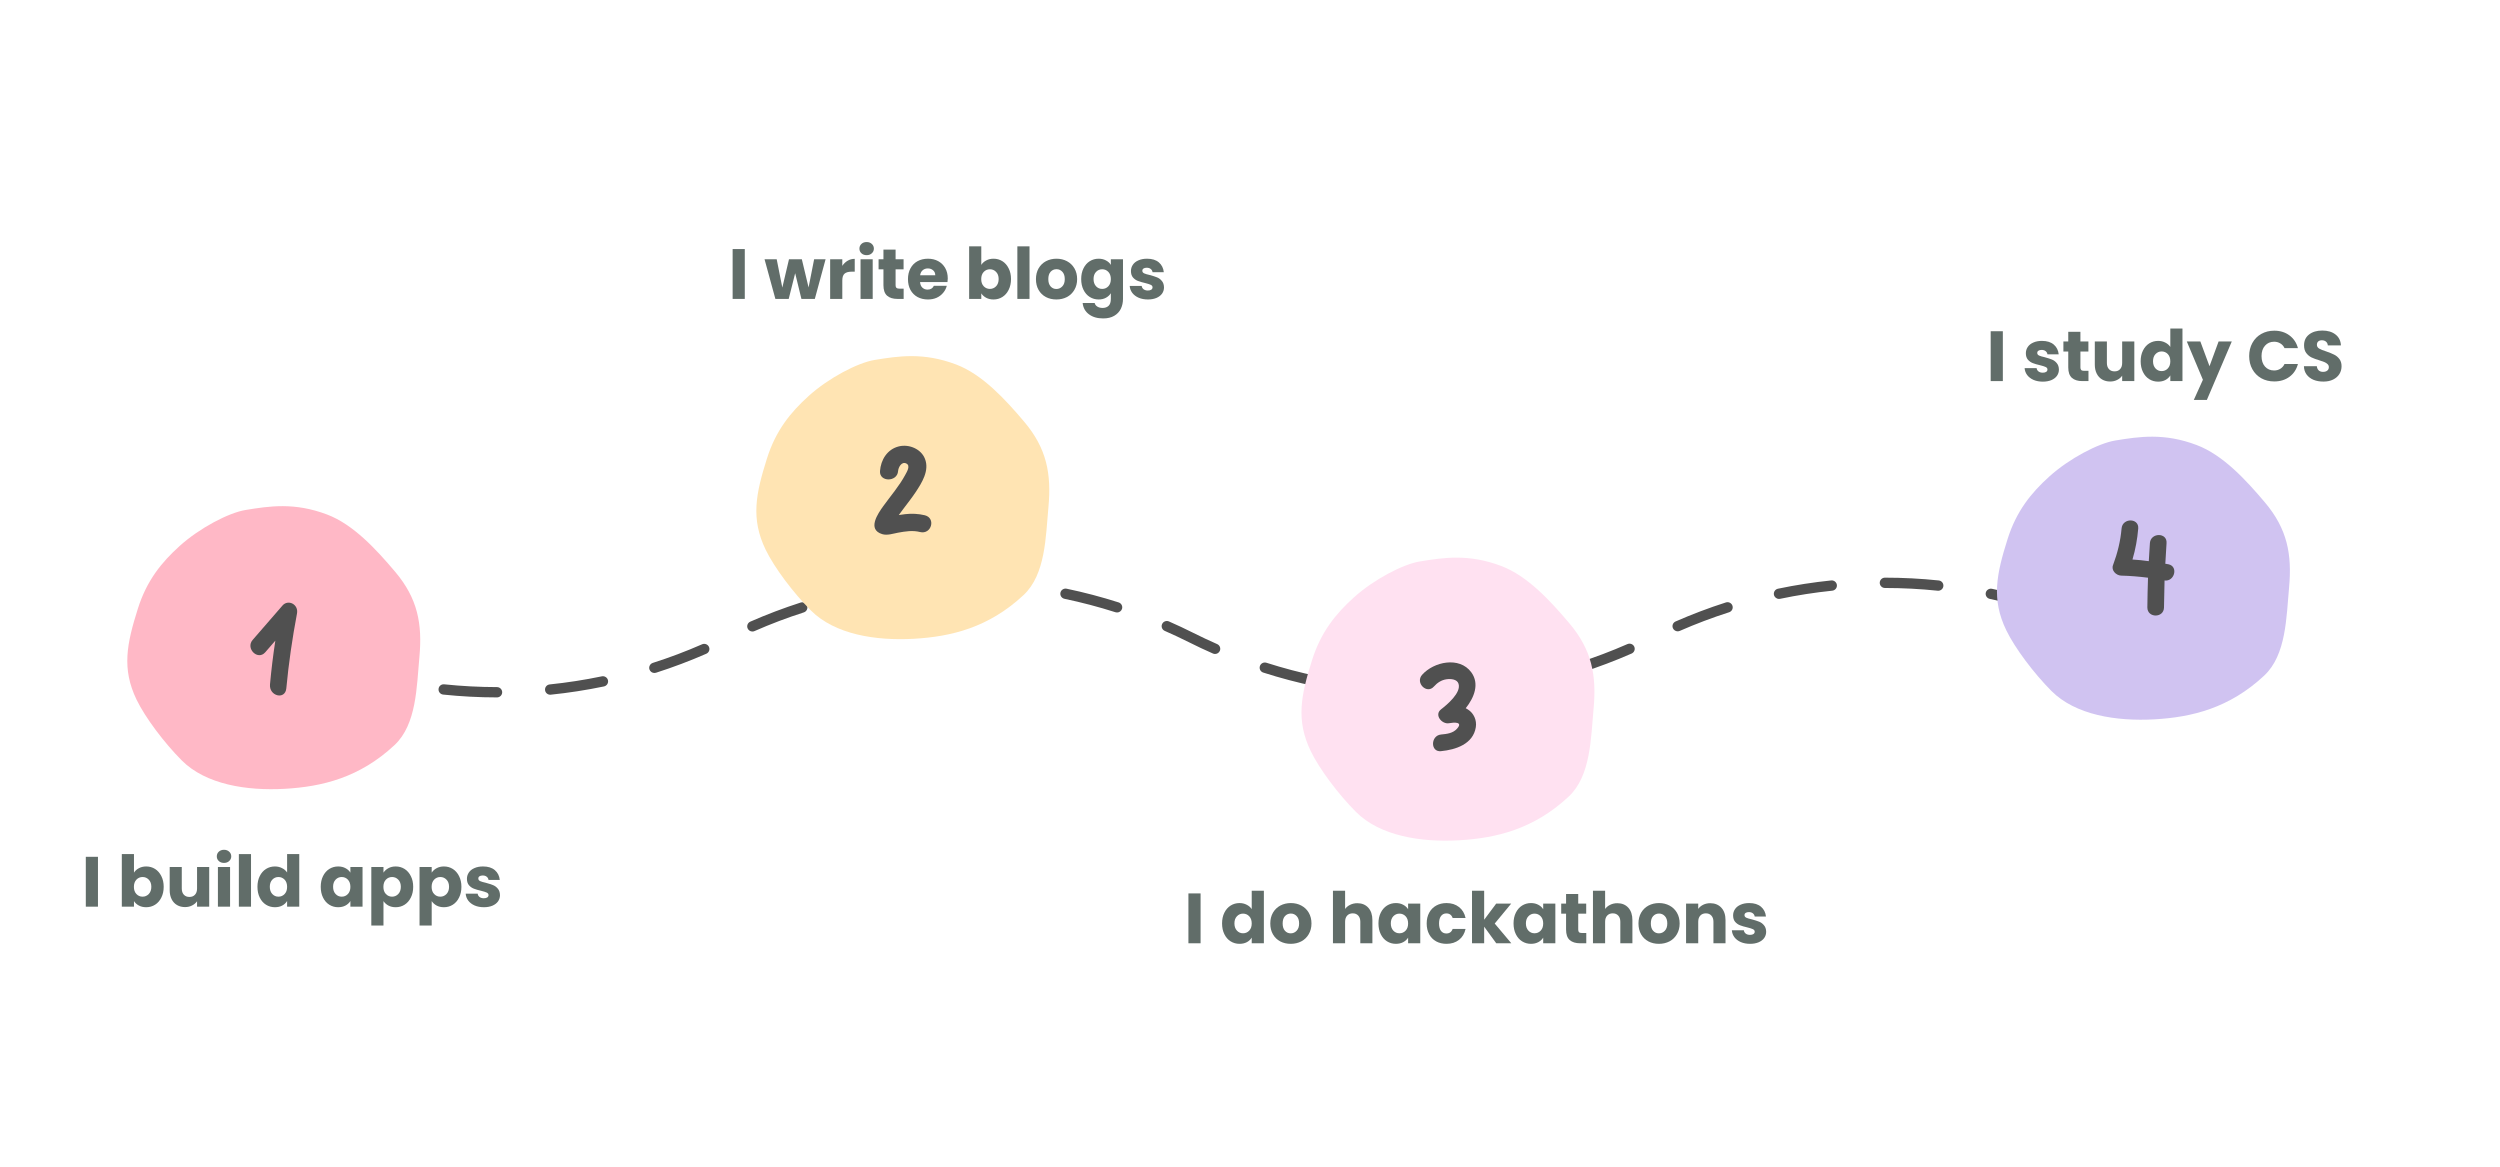 <svg xmlns="http://www.w3.org/2000/svg" xmlns:xlink="http://www.w3.org/1999/xlink" width="750" zoomAndPan="magnify" viewBox="0 0 562.5 262.5" height="350" preserveAspectRatio="xMidYMid meet" version="1.0"><defs><g/><clipPath id="e281bf5d00"><path d="M 58.547 142 L 67 142 L 67 148 L 58.547 148 Z M 58.547 142 " clip-rule="nonzero"/></clipPath><clipPath id="21d7eaa0c0"><path d="M 75 129.988 L 461 129.988 L 461 156.961 L 75 156.961 Z M 75 129.988 " clip-rule="nonzero"/></clipPath><clipPath id="d207291109"><path d="M 469 139 L 477.375 139 L 477.375 145 L 469 145 Z M 469 139 " clip-rule="nonzero"/></clipPath><clipPath id="7ee730272e"><path d="M 28.645 113.887 L 94.555 113.887 L 94.555 177.57 L 28.645 177.57 Z M 28.645 113.887 " clip-rule="nonzero"/></clipPath><clipPath id="3e72f805d6"><path d="M 170.176 80.129 L 236.09 80.129 L 236.09 143.812 L 170.176 143.812 Z M 170.176 80.129 " clip-rule="nonzero"/></clipPath><clipPath id="e93a5a4db4"><path d="M 292.836 125.469 L 358.746 125.469 L 358.746 189.152 L 292.836 189.152 Z M 292.836 125.469 " clip-rule="nonzero"/></clipPath><clipPath id="71fa761b6b"><path d="M 449.316 98.254 L 515.23 98.254 L 515.23 161.938 L 449.316 161.938 Z M 449.316 98.254 " clip-rule="nonzero"/></clipPath></defs><g clip-path="url(#e281bf5d00)"><path fill="#505050" d="M 65.195 147.098 C 65.031 147.098 64.875 147.066 64.719 146.996 C 62.918 146.207 61.141 145.367 59.371 144.48 C 58.797 144.191 58.562 143.492 58.855 142.922 C 59.145 142.348 59.852 142.121 60.43 142.41 C 62.156 143.277 63.906 144.102 65.672 144.875 C 66.258 145.137 66.527 145.824 66.266 146.406 C 66.07 146.84 65.641 147.098 65.195 147.098 " fill-opacity="1" fill-rule="nonzero"/></g><g clip-path="url(#21d7eaa0c0)"><path fill="#505050" d="M 227.898 132.91 C 227.859 132.91 227.816 132.906 227.773 132.902 C 223.871 132.5 219.898 132.297 215.969 132.297 C 215.324 132.297 214.77 131.777 214.77 131.133 C 214.77 130.492 215.266 129.973 215.914 129.973 L 215.969 129.973 C 219.984 129.973 224.035 130.184 228.016 130.594 C 228.66 130.66 229.129 131.23 229.059 131.867 C 229 132.465 228.492 132.91 227.898 132.91 Z M 436.098 132.918 C 436.059 132.918 436.016 132.914 435.973 132.91 C 432.043 132.504 428.055 132.297 424.113 132.297 C 423.469 132.297 422.941 131.777 422.941 131.133 C 422.941 130.492 423.469 129.973 424.113 129.973 C 428.137 129.973 432.207 130.184 436.215 130.602 C 436.863 130.668 437.328 131.242 437.258 131.879 C 437.199 132.473 436.688 132.918 436.098 132.918 Z M 400.281 134.758 C 399.742 134.758 399.254 134.383 399.137 133.836 C 399.004 133.211 399.41 132.594 400.039 132.461 C 403.973 131.637 408.004 131.012 412.016 130.598 C 412.652 130.527 413.234 130.992 413.301 131.629 C 413.367 132.27 412.898 132.84 412.258 132.906 C 408.328 133.312 404.379 133.926 400.527 134.734 C 400.445 134.75 400.363 134.758 400.281 134.758 Z M 192.09 134.777 C 191.547 134.777 191.062 134.402 190.945 133.852 C 190.809 133.227 191.215 132.609 191.848 132.477 C 195.789 131.648 199.816 131.02 203.82 130.602 C 204.449 130.535 205.043 131 205.105 131.637 C 205.176 132.273 204.707 132.848 204.066 132.914 C 200.145 133.316 196.199 133.938 192.332 134.75 C 192.25 134.766 192.172 134.777 192.09 134.777 Z M 251.336 137.812 C 251.219 137.812 251.094 137.793 250.977 137.754 C 247.219 136.555 243.359 135.539 239.504 134.73 C 238.871 134.598 238.465 133.98 238.598 133.352 C 238.734 132.723 239.363 132.332 239.988 132.457 C 243.926 133.281 247.863 134.32 251.695 135.543 C 252.309 135.738 252.648 136.395 252.449 137.008 C 252.293 137.496 251.832 137.812 251.336 137.812 Z M 459.535 137.844 C 459.418 137.844 459.293 137.828 459.172 137.785 C 455.418 136.582 451.559 135.559 447.699 134.75 C 447.07 134.613 446.664 134 446.797 133.371 C 446.93 132.742 447.57 132.352 448.188 132.477 C 452.125 133.305 456.062 134.348 459.895 135.578 C 460.512 135.777 460.848 136.43 460.648 137.039 C 460.492 137.531 460.031 137.844 459.535 137.844 Z M 377.484 142.051 C 377.035 142.051 376.605 141.789 376.414 141.359 C 376.148 140.773 376.414 140.086 377.012 139.828 C 380.688 138.215 384.5 136.773 388.332 135.547 C 388.945 135.352 389.605 135.688 389.805 136.293 C 390.004 136.906 389.668 137.559 389.051 137.758 C 385.293 138.957 381.562 140.371 377.957 141.949 C 377.805 142.016 377.641 142.051 377.484 142.051 Z M 169.293 142.094 C 168.844 142.094 168.418 141.836 168.223 141.402 C 167.961 140.816 168.227 140.129 168.816 139.871 C 172.504 138.25 176.312 136.809 180.133 135.578 C 180.766 135.383 181.414 135.719 181.609 136.328 C 181.809 136.938 181.473 137.59 180.859 137.789 C 177.109 138.992 173.379 140.406 169.77 141.992 C 169.613 142.062 169.453 142.094 169.293 142.094 Z M 273.387 147.145 C 273.227 147.145 273.066 147.113 272.914 147.043 C 271.078 146.238 269.262 145.387 267.465 144.48 C 265.684 143.59 263.883 142.742 262.066 141.949 C 261.477 141.688 261.207 141 261.473 140.418 C 261.73 139.828 262.434 139.566 263.016 139.824 C 264.852 140.629 266.703 141.5 268.52 142.41 C 270.285 143.293 272.066 144.133 273.859 144.922 C 274.453 145.18 274.719 145.867 274.457 146.453 C 274.262 146.887 273.836 147.145 273.387 147.145 Z M 355.434 151.387 C 354.938 151.387 354.48 151.074 354.32 150.582 C 354.121 149.973 354.457 149.32 355.074 149.121 C 358.82 147.918 362.555 146.508 366.168 144.922 C 366.75 144.668 367.453 144.926 367.711 145.512 C 367.973 146.098 367.707 146.785 367.113 147.047 C 363.426 148.664 359.617 150.105 355.797 151.332 C 355.676 151.371 355.551 151.387 355.434 151.387 Z M 147.238 151.422 C 146.746 151.422 146.285 151.105 146.125 150.617 C 145.93 150.008 146.266 149.352 146.879 149.152 C 150.633 147.957 154.367 146.547 157.973 144.965 C 158.562 144.707 159.258 144.973 159.52 145.559 C 159.781 146.145 159.516 146.832 158.922 147.09 C 155.238 148.703 151.43 150.141 147.602 151.367 C 147.48 151.402 147.359 151.422 147.238 151.422 Z M 87.992 154.426 C 87.91 154.426 87.832 154.418 87.75 154.402 C 83.812 153.574 79.875 152.527 76.039 151.297 C 75.426 151.098 75.09 150.445 75.289 149.832 C 75.484 149.227 76.152 148.887 76.766 149.086 C 80.52 150.297 84.379 151.32 88.234 152.129 C 88.863 152.266 89.27 152.879 89.137 153.508 C 89.02 154.051 88.531 154.426 87.992 154.426 Z M 296.184 154.449 C 296.102 154.449 296.023 154.441 295.941 154.426 C 291.992 153.594 288.055 152.555 284.23 151.328 C 283.613 151.133 283.277 150.477 283.477 149.867 C 283.68 149.258 284.332 148.922 284.953 149.121 C 288.699 150.32 292.559 151.34 296.426 152.148 C 297.062 152.285 297.465 152.898 297.328 153.527 C 297.215 154.074 296.727 154.449 296.184 154.449 Z M 331.992 156.301 C 331.402 156.301 330.891 155.855 330.828 155.258 C 330.762 154.621 331.23 154.051 331.871 153.984 C 335.797 153.578 339.742 152.961 343.602 152.148 C 344.23 152.027 344.859 152.418 344.988 153.047 C 345.125 153.676 344.719 154.293 344.086 154.426 C 340.148 155.25 336.117 155.879 332.117 156.293 C 332.074 156.297 332.035 156.301 331.992 156.301 Z M 123.793 156.312 C 123.203 156.312 122.695 155.867 122.637 155.27 C 122.566 154.633 123.035 154.062 123.676 153.996 C 127.598 153.594 131.547 152.98 135.41 152.176 C 136.031 152.043 136.664 152.445 136.797 153.074 C 136.93 153.703 136.523 154.316 135.891 154.449 C 131.949 155.27 127.922 155.895 123.918 156.305 C 123.879 156.312 123.836 156.312 123.793 156.312 Z M 320.02 156.918 C 315.992 156.918 311.918 156.707 307.914 156.293 C 307.27 156.227 306.801 155.656 306.871 155.016 C 306.938 154.379 307.52 153.902 308.156 153.984 C 312.082 154.391 316.07 154.598 320.02 154.598 C 320.664 154.598 321.191 155.117 321.191 155.758 C 321.191 156.398 320.664 156.918 320.02 156.918 Z M 111.82 156.918 C 111.82 156.918 111.82 156.918 111.816 156.918 C 107.785 156.914 103.715 156.699 99.715 156.281 C 99.07 156.215 98.605 155.645 98.676 155.004 C 98.742 154.367 99.289 153.902 99.961 153.973 C 103.879 154.383 107.871 154.59 111.82 154.598 C 112.465 154.598 112.992 155.117 112.992 155.758 C 112.992 156.398 112.465 156.918 111.82 156.918 " fill-opacity="1" fill-rule="nonzero"/></g><g clip-path="url(#d207291109)"><path fill="#505050" d="M 476.086 144.609 C 475.906 144.609 475.727 144.566 475.555 144.48 C 473.824 143.613 472.074 142.793 470.316 142.016 C 469.723 141.754 469.457 141.07 469.719 140.484 C 469.984 139.898 470.68 139.637 471.266 139.895 C 473.066 140.684 474.848 141.523 476.613 142.41 C 477.191 142.699 477.422 143.398 477.129 143.973 C 476.926 144.375 476.508 144.609 476.086 144.609 " fill-opacity="1" fill-rule="nonzero"/></g><g clip-path="url(#7ee730272e)"><path fill="#ffb8c6" d="M 55.281 114.742 C 60.621 113.875 66.246 112.984 73.602 115.77 C 79.52 118.012 84.664 123.629 88.914 128.656 C 93.965 134.629 95.062 140.359 94.363 147.855 C 93.746 154.504 93.75 162.984 88.766 167.645 C 80.941 174.957 72.5 177.008 64.07 177.484 C 55.527 177.965 46.309 176.527 40.895 171.094 C 36.965 167.152 32.684 161.469 30.734 157.438 C 27.348 150.438 28.535 144.816 31.031 136.918 C 33.012 130.652 36.309 126.551 40.449 122.82 C 44.879 118.828 51.43 115.367 55.281 114.742 " fill-opacity="1" fill-rule="nonzero"/></g><g clip-path="url(#3e72f805d6)"><path fill="#ffe4b3" d="M 196.816 80.984 C 202.152 80.117 207.777 79.227 215.133 82.012 C 221.051 84.254 226.199 89.871 230.449 94.898 C 235.5 100.871 236.598 106.602 235.898 114.098 C 235.277 120.746 235.281 129.227 230.301 133.887 C 222.473 141.199 214.031 143.25 205.605 143.727 C 197.062 144.207 187.84 142.77 182.43 137.336 C 178.5 133.395 174.219 127.711 172.27 123.68 C 168.883 116.68 170.07 111.059 172.566 103.16 C 174.543 96.895 177.844 92.793 181.984 89.062 C 186.41 85.07 192.965 81.609 196.816 80.984 " fill-opacity="1" fill-rule="nonzero"/></g><g clip-path="url(#e93a5a4db4)"><path fill="#ffe1f1" d="M 319.473 126.324 C 324.812 125.457 330.438 124.566 337.793 127.352 C 343.711 129.594 348.855 135.215 353.105 140.238 C 358.156 146.211 359.254 151.941 358.559 159.438 C 357.938 166.086 357.941 174.57 352.957 179.227 C 345.133 186.539 336.691 188.59 328.262 189.066 C 319.719 189.547 310.5 188.109 305.086 182.676 C 301.156 178.734 296.875 173.051 294.926 169.02 C 291.539 162.02 292.727 156.398 295.223 148.5 C 297.203 142.234 300.5 138.133 304.641 134.402 C 309.07 130.41 315.621 126.949 319.473 126.324 " fill-opacity="1" fill-rule="nonzero"/></g><g clip-path="url(#71fa761b6b)"><path fill="#d0c3f1" d="M 475.957 99.109 C 481.293 98.242 486.918 97.352 494.273 100.141 C 500.195 102.383 505.34 108 509.59 113.023 C 514.641 119 515.738 124.727 515.039 132.227 C 514.422 138.871 514.426 147.355 509.441 152.012 C 501.617 159.328 493.176 161.375 484.746 161.852 C 476.203 162.332 466.98 160.895 461.57 155.465 C 457.641 151.52 453.359 145.836 451.41 141.805 C 448.023 134.805 449.211 129.184 451.707 121.285 C 453.684 115.02 456.984 110.918 461.125 107.188 C 465.551 103.195 472.105 99.738 475.957 99.109 " fill-opacity="1" fill-rule="nonzero"/></g><g fill="#505050" fill-opacity="1"><g transform="translate(55.105, 156.009)"><g><path d="M 8.465 -19.777 C 6.219 -17.207 3.996 -14.609 1.75 -12.035 C 0.074 -10.113 2.898 -7.316 4.57 -9.238 C 5.32 -10.113 6.094 -10.988 6.844 -11.863 C 6.344 -8.59 5.945 -5.32 5.645 -2.023 C 5.395 0.625 9.066 1.547 9.316 -1.125 C 9.84 -6.766 10.664 -12.387 11.711 -17.93 C 12.137 -20.027 9.738 -21.227 8.465 -19.777 Z M 8.465 -19.777 "/></g></g></g><g fill="#505050" fill-opacity="1"><g transform="translate(195.503, 120.481)"><g><path d="M 12.586 -4.547 C 11.113 -4.895 9.664 -4.969 8.141 -4.793 C 7.668 -4.746 7.191 -4.668 6.719 -4.594 C 7.066 -5.07 7.418 -5.57 7.793 -6.043 C 8.715 -7.266 9.664 -8.465 10.512 -9.738 C 11.938 -11.887 13.66 -14.633 12.609 -17.254 C 11.762 -19.43 9.09 -20.602 6.766 -20.051 C 4.094 -19.402 2.672 -16.98 2.496 -14.484 C 2.324 -11.988 6.395 -11.988 6.566 -14.484 C 6.617 -15.281 7.344 -16.758 8.441 -16.184 C 9.414 -15.684 8.539 -14.309 8.191 -13.66 C 6.844 -11.137 4.918 -8.941 3.246 -6.617 C 2.023 -4.918 -0.449 -1.348 2.996 -0.301 C 4.121 0.051 5.469 -0.426 6.543 -0.625 C 8.215 -0.926 9.84 -1.199 11.512 -0.773 C 14.059 -0.148 15.133 -3.895 12.586 -4.547 Z M 12.586 -4.547 "/></g></g></g><g fill="#505050" fill-opacity="1"><g transform="translate(318.25, 169.212)"><g><path d="M 12.012 -9.59 C 11.863 -9.688 11.711 -9.789 11.539 -9.863 C 13.461 -12.285 14.684 -15.359 12.785 -17.953 C 10.113 -21.574 4.344 -20.328 1.723 -17.379 C 0.125 -15.582 2.773 -12.938 4.371 -14.734 C 5.145 -15.609 6.094 -16.23 7.266 -16.383 C 8.164 -16.508 9.59 -16.406 9.914 -15.383 C 10.59 -13.359 7.316 -10.637 5.992 -9.613 C 4.371 -8.367 6.191 -6.168 7.816 -6.492 C 8.863 -6.691 10.988 -6.844 9.613 -5.293 C 8.691 -4.219 7.293 -4.07 5.969 -3.945 C 3.598 -3.695 3.57 0.051 5.969 -0.199 C 9.266 -0.523 13.211 -1.773 13.809 -5.594 C 14.059 -7.168 13.359 -8.742 12.012 -9.59 Z M 12.012 -9.59 "/></g></g></g><g fill="#505050" fill-opacity="1"><g transform="translate(474.087, 138.376)"><g><path d="M 13.809 -11.414 C 13.559 -11.438 13.336 -11.488 13.109 -11.539 C 13.184 -13.086 13.285 -14.633 13.387 -16.184 C 13.559 -18.605 9.812 -18.578 9.641 -16.184 C 9.539 -14.832 9.465 -13.484 9.391 -12.113 C 8.164 -12.285 6.941 -12.41 5.719 -12.484 C 6.395 -14.758 6.816 -17.082 7.016 -19.477 C 7.191 -21.875 3.473 -21.875 3.27 -19.477 C 3.023 -16.633 2.348 -13.91 1.348 -11.238 C 0.875 -10.062 2.023 -8.914 3.148 -8.863 C 5.195 -8.816 7.219 -8.641 9.215 -8.391 C 9.141 -6.145 9.09 -3.922 9.066 -1.699 C 9.066 0.723 12.785 0.723 12.812 -1.699 C 12.836 -3.723 12.887 -5.742 12.938 -7.766 C 15.184 -7.465 16.105 -10.938 13.809 -11.414 Z M 13.809 -11.414 "/></g></g></g><g fill="#616d69" fill-opacity="1"><g transform="translate(18.323, 204)"><g><path d="M 3.719 -11.219 L 3.719 0 L 0.984 0 L 0.984 -11.219 Z M 3.719 -11.219 "/></g></g></g><g fill="#616d69" fill-opacity="1"><g transform="translate(26.425, 204)"><g><path d="M 3.719 -7.656 C 3.977 -8.07 4.348 -8.406 4.828 -8.656 C 5.305 -8.914 5.852 -9.047 6.469 -9.047 C 7.207 -9.047 7.875 -8.859 8.469 -8.484 C 9.062 -8.109 9.531 -7.57 9.875 -6.875 C 10.227 -6.188 10.406 -5.383 10.406 -4.469 C 10.406 -3.551 10.227 -2.742 9.875 -2.047 C 9.531 -1.348 9.062 -0.812 8.469 -0.438 C 7.875 -0.062 7.207 0.125 6.469 0.125 C 5.844 0.125 5.297 0 4.828 -0.25 C 4.359 -0.5 3.988 -0.832 3.719 -1.25 L 3.719 0 L 0.984 0 L 0.984 -11.828 L 3.719 -11.828 Z M 7.625 -4.469 C 7.625 -5.156 7.43 -5.691 7.047 -6.078 C 6.672 -6.473 6.207 -6.672 5.656 -6.672 C 5.113 -6.672 4.648 -6.473 4.266 -6.078 C 3.891 -5.68 3.703 -5.141 3.703 -4.453 C 3.703 -3.773 3.891 -3.238 4.266 -2.844 C 4.648 -2.445 5.113 -2.25 5.656 -2.25 C 6.195 -2.25 6.66 -2.445 7.047 -2.844 C 7.43 -3.25 7.625 -3.789 7.625 -4.469 Z M 7.625 -4.469 "/></g></g></g><g fill="#616d69" fill-opacity="1"><g transform="translate(37.275, 204)"><g><path d="M 9.797 -8.922 L 9.797 0 L 7.062 0 L 7.062 -1.219 C 6.789 -0.82 6.414 -0.504 5.938 -0.266 C 5.469 -0.023 4.941 0.094 4.359 0.094 C 3.68 0.094 3.082 -0.055 2.562 -0.359 C 2.039 -0.66 1.633 -1.098 1.344 -1.672 C 1.051 -2.254 0.906 -2.93 0.906 -3.703 L 0.906 -8.922 L 3.625 -8.922 L 3.625 -4.078 C 3.625 -3.484 3.781 -3.02 4.094 -2.688 C 4.406 -2.352 4.82 -2.188 5.344 -2.188 C 5.875 -2.188 6.289 -2.352 6.594 -2.688 C 6.906 -3.02 7.062 -3.484 7.062 -4.078 L 7.062 -8.922 Z M 9.797 -8.922 "/></g></g></g><g fill="#616d69" fill-opacity="1"><g transform="translate(48.046, 204)"><g><path d="M 2.359 -9.844 C 1.879 -9.844 1.488 -9.984 1.188 -10.266 C 0.883 -10.547 0.734 -10.895 0.734 -11.312 C 0.734 -11.738 0.883 -12.094 1.188 -12.375 C 1.488 -12.656 1.879 -12.797 2.359 -12.797 C 2.828 -12.797 3.211 -12.656 3.516 -12.375 C 3.828 -12.094 3.984 -11.738 3.984 -11.312 C 3.984 -10.895 3.828 -10.547 3.516 -10.266 C 3.211 -9.984 2.828 -9.844 2.359 -9.844 Z M 3.719 -8.922 L 3.719 0 L 0.984 0 L 0.984 -8.922 Z M 3.719 -8.922 "/></g></g></g><g fill="#616d69" fill-opacity="1"><g transform="translate(52.76, 204)"><g><path d="M 3.719 -11.828 L 3.719 0 L 0.984 0 L 0.984 -11.828 Z M 3.719 -11.828 "/></g></g></g><g fill="#616d69" fill-opacity="1"><g transform="translate(57.474, 204)"><g><path d="M 0.453 -4.469 C 0.453 -5.383 0.625 -6.188 0.969 -6.875 C 1.312 -7.57 1.781 -8.109 2.375 -8.484 C 2.977 -8.859 3.645 -9.047 4.375 -9.047 C 4.969 -9.047 5.504 -8.922 5.984 -8.672 C 6.473 -8.43 6.852 -8.102 7.125 -7.688 L 7.125 -11.828 L 9.859 -11.828 L 9.859 0 L 7.125 0 L 7.125 -1.281 C 6.875 -0.852 6.508 -0.508 6.031 -0.25 C 5.562 0 5.008 0.125 4.375 0.125 C 3.645 0.125 2.977 -0.062 2.375 -0.438 C 1.781 -0.812 1.312 -1.348 0.969 -2.047 C 0.625 -2.742 0.453 -3.551 0.453 -4.469 Z M 7.125 -4.453 C 7.125 -5.141 6.938 -5.68 6.562 -6.078 C 6.188 -6.473 5.723 -6.672 5.172 -6.672 C 4.629 -6.672 4.172 -6.473 3.797 -6.078 C 3.422 -5.691 3.234 -5.156 3.234 -4.469 C 3.234 -3.789 3.422 -3.25 3.797 -2.844 C 4.172 -2.445 4.629 -2.25 5.172 -2.25 C 5.723 -2.25 6.188 -2.445 6.562 -2.844 C 6.938 -3.238 7.125 -3.773 7.125 -4.453 Z M 7.125 -4.453 "/></g></g></g><g fill="#616d69" fill-opacity="1"><g transform="translate(71.712, 204)"><g><path d="M 0.453 -4.469 C 0.453 -5.383 0.625 -6.188 0.969 -6.875 C 1.312 -7.57 1.781 -8.109 2.375 -8.484 C 2.977 -8.859 3.645 -9.047 4.375 -9.047 C 5.008 -9.047 5.562 -8.914 6.031 -8.656 C 6.508 -8.406 6.875 -8.07 7.125 -7.656 L 7.125 -8.922 L 9.859 -8.922 L 9.859 0 L 7.125 0 L 7.125 -1.266 C 6.863 -0.848 6.492 -0.508 6.016 -0.25 C 5.547 0 4.992 0.125 4.359 0.125 C 3.641 0.125 2.977 -0.062 2.375 -0.438 C 1.781 -0.812 1.312 -1.348 0.969 -2.047 C 0.625 -2.742 0.453 -3.551 0.453 -4.469 Z M 7.125 -4.453 C 7.125 -5.141 6.938 -5.68 6.562 -6.078 C 6.188 -6.473 5.723 -6.672 5.172 -6.672 C 4.629 -6.672 4.172 -6.473 3.797 -6.078 C 3.422 -5.691 3.234 -5.156 3.234 -4.469 C 3.234 -3.789 3.422 -3.25 3.797 -2.844 C 4.172 -2.445 4.629 -2.25 5.172 -2.25 C 5.723 -2.25 6.188 -2.445 6.562 -2.844 C 6.938 -3.238 7.125 -3.773 7.125 -4.453 Z M 7.125 -4.453 "/></g></g></g><g fill="#616d69" fill-opacity="1"><g transform="translate(82.562, 204)"><g><path d="M 3.719 -7.656 C 3.988 -8.07 4.359 -8.406 4.828 -8.656 C 5.297 -8.914 5.844 -9.047 6.469 -9.047 C 7.207 -9.047 7.875 -8.859 8.469 -8.484 C 9.062 -8.109 9.531 -7.57 9.875 -6.875 C 10.227 -6.188 10.406 -5.383 10.406 -4.469 C 10.406 -3.551 10.227 -2.742 9.875 -2.047 C 9.531 -1.348 9.062 -0.812 8.469 -0.438 C 7.875 -0.062 7.207 0.125 6.469 0.125 C 5.852 0.125 5.305 0 4.828 -0.25 C 4.359 -0.508 3.988 -0.844 3.719 -1.25 L 3.719 4.25 L 0.984 4.25 L 0.984 -8.922 L 3.719 -8.922 Z M 7.625 -4.469 C 7.625 -5.156 7.43 -5.691 7.047 -6.078 C 6.672 -6.473 6.207 -6.672 5.656 -6.672 C 5.113 -6.672 4.648 -6.473 4.266 -6.078 C 3.891 -5.68 3.703 -5.141 3.703 -4.453 C 3.703 -3.773 3.891 -3.238 4.266 -2.844 C 4.648 -2.445 5.113 -2.25 5.656 -2.25 C 6.195 -2.25 6.66 -2.445 7.047 -2.844 C 7.43 -3.25 7.625 -3.789 7.625 -4.469 Z M 7.625 -4.469 "/></g></g></g><g fill="#616d69" fill-opacity="1"><g transform="translate(93.413, 204)"><g><path d="M 3.719 -7.656 C 3.988 -8.07 4.359 -8.406 4.828 -8.656 C 5.297 -8.914 5.844 -9.047 6.469 -9.047 C 7.207 -9.047 7.875 -8.859 8.469 -8.484 C 9.062 -8.109 9.531 -7.57 9.875 -6.875 C 10.227 -6.188 10.406 -5.383 10.406 -4.469 C 10.406 -3.551 10.227 -2.742 9.875 -2.047 C 9.531 -1.348 9.062 -0.812 8.469 -0.438 C 7.875 -0.062 7.207 0.125 6.469 0.125 C 5.852 0.125 5.305 0 4.828 -0.25 C 4.359 -0.508 3.988 -0.844 3.719 -1.25 L 3.719 4.25 L 0.984 4.25 L 0.984 -8.922 L 3.719 -8.922 Z M 7.625 -4.469 C 7.625 -5.156 7.43 -5.691 7.047 -6.078 C 6.672 -6.473 6.207 -6.672 5.656 -6.672 C 5.113 -6.672 4.648 -6.473 4.266 -6.078 C 3.891 -5.68 3.703 -5.141 3.703 -4.453 C 3.703 -3.773 3.891 -3.238 4.266 -2.844 C 4.648 -2.445 5.113 -2.25 5.656 -2.25 C 6.195 -2.25 6.66 -2.445 7.047 -2.844 C 7.43 -3.25 7.625 -3.789 7.625 -4.469 Z M 7.625 -4.469 "/></g></g></g><g fill="#616d69" fill-opacity="1"><g transform="translate(104.263, 204)"><g><path d="M 4.625 0.125 C 3.844 0.125 3.145 -0.004 2.531 -0.266 C 1.926 -0.535 1.445 -0.898 1.094 -1.359 C 0.75 -1.828 0.555 -2.348 0.516 -2.922 L 3.219 -2.922 C 3.25 -2.617 3.391 -2.367 3.641 -2.172 C 3.898 -1.984 4.219 -1.891 4.594 -1.891 C 4.926 -1.891 5.188 -1.953 5.375 -2.078 C 5.562 -2.211 5.656 -2.391 5.656 -2.609 C 5.656 -2.859 5.52 -3.047 5.25 -3.172 C 4.988 -3.297 4.562 -3.43 3.969 -3.578 C 3.32 -3.723 2.785 -3.879 2.359 -4.047 C 1.93 -4.211 1.562 -4.473 1.25 -4.828 C 0.945 -5.191 0.797 -5.676 0.797 -6.281 C 0.797 -6.789 0.938 -7.254 1.219 -7.672 C 1.5 -8.098 1.914 -8.43 2.469 -8.672 C 3.02 -8.922 3.672 -9.047 4.422 -9.047 C 5.547 -9.047 6.43 -8.77 7.078 -8.219 C 7.723 -7.664 8.094 -6.93 8.188 -6.016 L 5.656 -6.016 C 5.613 -6.316 5.477 -6.555 5.25 -6.734 C 5.02 -6.922 4.719 -7.016 4.344 -7.016 C 4.031 -7.016 3.785 -6.953 3.609 -6.828 C 3.441 -6.711 3.359 -6.547 3.359 -6.328 C 3.359 -6.078 3.492 -5.883 3.766 -5.75 C 4.035 -5.625 4.457 -5.5 5.031 -5.375 C 5.695 -5.195 6.234 -5.023 6.641 -4.859 C 7.055 -4.703 7.422 -4.438 7.734 -4.062 C 8.055 -3.695 8.223 -3.207 8.234 -2.594 C 8.234 -2.07 8.086 -1.602 7.797 -1.188 C 7.504 -0.781 7.082 -0.457 6.531 -0.219 C 5.977 0.008 5.344 0.125 4.625 0.125 Z M 4.625 0.125 "/></g></g></g><g fill="#616d69" fill-opacity="1"><g transform="translate(266.411, 212.237)"><g><path d="M 3.719 -11.219 L 3.719 0 L 0.984 0 L 0.984 -11.219 Z M 3.719 -11.219 "/></g></g></g><g fill="#616d69" fill-opacity="1"><g transform="translate(271.125, 212.237)"><g/></g></g><g fill="#616d69" fill-opacity="1"><g transform="translate(274.512, 212.237)"><g><path d="M 0.453 -4.469 C 0.453 -5.383 0.625 -6.188 0.969 -6.875 C 1.312 -7.57 1.781 -8.109 2.375 -8.484 C 2.977 -8.859 3.645 -9.047 4.375 -9.047 C 4.969 -9.047 5.504 -8.922 5.984 -8.672 C 6.473 -8.43 6.852 -8.102 7.125 -7.688 L 7.125 -11.828 L 9.859 -11.828 L 9.859 0 L 7.125 0 L 7.125 -1.281 C 6.875 -0.852 6.508 -0.508 6.031 -0.25 C 5.562 0 5.008 0.125 4.375 0.125 C 3.645 0.125 2.977 -0.062 2.375 -0.438 C 1.781 -0.812 1.312 -1.348 0.969 -2.047 C 0.625 -2.742 0.453 -3.551 0.453 -4.469 Z M 7.125 -4.453 C 7.125 -5.141 6.938 -5.68 6.562 -6.078 C 6.188 -6.473 5.723 -6.672 5.172 -6.672 C 4.629 -6.672 4.172 -6.473 3.797 -6.078 C 3.422 -5.691 3.234 -5.156 3.234 -4.469 C 3.234 -3.789 3.422 -3.25 3.797 -2.844 C 4.172 -2.445 4.629 -2.25 5.172 -2.25 C 5.723 -2.25 6.188 -2.445 6.562 -2.844 C 6.938 -3.238 7.125 -3.773 7.125 -4.453 Z M 7.125 -4.453 "/></g></g></g><g fill="#616d69" fill-opacity="1"><g transform="translate(285.363, 212.237)"><g><path d="M 5.047 0.125 C 4.172 0.125 3.383 -0.055 2.688 -0.422 C 1.988 -0.797 1.441 -1.328 1.047 -2.016 C 0.648 -2.711 0.453 -3.523 0.453 -4.453 C 0.453 -5.367 0.648 -6.176 1.047 -6.875 C 1.453 -7.57 2.004 -8.109 2.703 -8.484 C 3.41 -8.859 4.203 -9.047 5.078 -9.047 C 5.953 -9.047 6.738 -8.859 7.438 -8.484 C 8.145 -8.109 8.703 -7.57 9.109 -6.875 C 9.516 -6.176 9.719 -5.367 9.719 -4.453 C 9.719 -3.535 9.508 -2.727 9.094 -2.031 C 8.688 -1.332 8.129 -0.797 7.422 -0.422 C 6.711 -0.055 5.922 0.125 5.047 0.125 Z M 5.047 -2.234 C 5.566 -2.234 6.008 -2.426 6.375 -2.812 C 6.75 -3.195 6.938 -3.742 6.938 -4.453 C 6.938 -5.172 6.754 -5.723 6.391 -6.109 C 6.035 -6.492 5.598 -6.688 5.078 -6.688 C 4.547 -6.688 4.102 -6.492 3.75 -6.109 C 3.406 -5.734 3.234 -5.18 3.234 -4.453 C 3.234 -3.742 3.406 -3.195 3.75 -2.812 C 4.094 -2.426 4.523 -2.234 5.047 -2.234 Z M 5.047 -2.234 "/></g></g></g><g fill="#616d69" fill-opacity="1"><g transform="translate(295.542, 212.237)"><g/></g></g><g fill="#616d69" fill-opacity="1"><g transform="translate(298.93, 212.237)"><g><path d="M 6.469 -9.016 C 7.5 -9.016 8.32 -8.676 8.938 -8 C 9.551 -7.32 9.859 -6.391 9.859 -5.203 L 9.859 0 L 7.141 0 L 7.141 -4.844 C 7.141 -5.438 6.984 -5.898 6.672 -6.234 C 6.367 -6.566 5.957 -6.734 5.438 -6.734 C 4.914 -6.734 4.5 -6.566 4.188 -6.234 C 3.875 -5.898 3.719 -5.438 3.719 -4.844 L 3.719 0 L 0.984 0 L 0.984 -11.828 L 3.719 -11.828 L 3.719 -7.719 C 4 -8.113 4.379 -8.426 4.859 -8.656 C 5.336 -8.895 5.875 -9.016 6.469 -9.016 Z M 6.469 -9.016 "/></g></g></g><g fill="#616d69" fill-opacity="1"><g transform="translate(309.7, 212.237)"><g><path d="M 0.453 -4.469 C 0.453 -5.383 0.625 -6.188 0.969 -6.875 C 1.312 -7.57 1.781 -8.109 2.375 -8.484 C 2.977 -8.859 3.645 -9.047 4.375 -9.047 C 5.008 -9.047 5.562 -8.914 6.031 -8.656 C 6.508 -8.406 6.875 -8.07 7.125 -7.656 L 7.125 -8.922 L 9.859 -8.922 L 9.859 0 L 7.125 0 L 7.125 -1.266 C 6.863 -0.848 6.492 -0.508 6.016 -0.25 C 5.547 0 4.992 0.125 4.359 0.125 C 3.641 0.125 2.977 -0.062 2.375 -0.438 C 1.781 -0.812 1.312 -1.348 0.969 -2.047 C 0.625 -2.742 0.453 -3.551 0.453 -4.469 Z M 7.125 -4.453 C 7.125 -5.141 6.938 -5.68 6.562 -6.078 C 6.188 -6.473 5.723 -6.672 5.172 -6.672 C 4.629 -6.672 4.172 -6.473 3.797 -6.078 C 3.422 -5.691 3.234 -5.156 3.234 -4.469 C 3.234 -3.789 3.422 -3.25 3.797 -2.844 C 4.172 -2.445 4.629 -2.25 5.172 -2.25 C 5.723 -2.25 6.188 -2.445 6.562 -2.844 C 6.938 -3.238 7.125 -3.773 7.125 -4.453 Z M 7.125 -4.453 "/></g></g></g><g fill="#616d69" fill-opacity="1"><g transform="translate(320.551, 212.237)"><g><path d="M 0.453 -4.453 C 0.453 -5.379 0.641 -6.188 1.016 -6.875 C 1.391 -7.57 1.914 -8.109 2.594 -8.484 C 3.27 -8.859 4.047 -9.047 4.922 -9.047 C 6.035 -9.047 6.969 -8.75 7.719 -8.156 C 8.477 -7.57 8.973 -6.75 9.203 -5.688 L 6.297 -5.688 C 6.055 -6.375 5.582 -6.719 4.875 -6.719 C 4.375 -6.719 3.973 -6.52 3.672 -6.125 C 3.379 -5.738 3.234 -5.18 3.234 -4.453 C 3.234 -3.734 3.379 -3.176 3.672 -2.781 C 3.973 -2.395 4.375 -2.203 4.875 -2.203 C 5.582 -2.203 6.055 -2.547 6.297 -3.234 L 9.203 -3.234 C 8.973 -2.18 8.477 -1.359 7.719 -0.766 C 6.957 -0.172 6.023 0.125 4.922 0.125 C 4.047 0.125 3.27 -0.055 2.594 -0.422 C 1.914 -0.797 1.391 -1.328 1.016 -2.016 C 0.641 -2.711 0.453 -3.523 0.453 -4.453 Z M 0.453 -4.453 "/></g></g></g><g fill="#616d69" fill-opacity="1"><g transform="translate(330.218, 212.237)"><g><path d="M 6.438 0 L 3.719 -3.734 L 3.719 0 L 0.984 0 L 0.984 -11.828 L 3.719 -11.828 L 3.719 -5.297 L 6.422 -8.922 L 9.797 -8.922 L 6.094 -4.438 L 9.828 0 Z M 6.438 0 "/></g></g></g><g fill="#616d69" fill-opacity="1"><g transform="translate(340.094, 212.237)"><g><path d="M 0.453 -4.469 C 0.453 -5.383 0.625 -6.188 0.969 -6.875 C 1.312 -7.57 1.781 -8.109 2.375 -8.484 C 2.977 -8.859 3.645 -9.047 4.375 -9.047 C 5.008 -9.047 5.562 -8.914 6.031 -8.656 C 6.508 -8.406 6.875 -8.07 7.125 -7.656 L 7.125 -8.922 L 9.859 -8.922 L 9.859 0 L 7.125 0 L 7.125 -1.266 C 6.863 -0.848 6.492 -0.508 6.016 -0.25 C 5.547 0 4.992 0.125 4.359 0.125 C 3.641 0.125 2.977 -0.062 2.375 -0.438 C 1.781 -0.812 1.312 -1.348 0.969 -2.047 C 0.625 -2.742 0.453 -3.551 0.453 -4.469 Z M 7.125 -4.453 C 7.125 -5.141 6.938 -5.68 6.562 -6.078 C 6.188 -6.473 5.723 -6.672 5.172 -6.672 C 4.629 -6.672 4.172 -6.473 3.797 -6.078 C 3.422 -5.691 3.234 -5.156 3.234 -4.469 C 3.234 -3.789 3.422 -3.25 3.797 -2.844 C 4.172 -2.445 4.629 -2.25 5.172 -2.25 C 5.723 -2.25 6.188 -2.445 6.562 -2.844 C 6.938 -3.238 7.125 -3.773 7.125 -4.453 Z M 7.125 -4.453 "/></g></g></g><g fill="#616d69" fill-opacity="1"><g transform="translate(350.944, 212.237)"><g><path d="M 5.969 -2.312 L 5.969 0 L 4.578 0 C 3.578 0 2.801 -0.238 2.25 -0.719 C 1.695 -1.207 1.422 -2 1.422 -3.094 L 1.422 -6.656 L 0.328 -6.656 L 0.328 -8.922 L 1.422 -8.922 L 1.422 -11.094 L 4.156 -11.094 L 4.156 -8.922 L 5.953 -8.922 L 5.953 -6.656 L 4.156 -6.656 L 4.156 -3.062 C 4.156 -2.801 4.219 -2.609 4.344 -2.484 C 4.477 -2.367 4.691 -2.312 4.984 -2.312 Z M 5.969 -2.312 "/></g></g></g><g fill="#616d69" fill-opacity="1"><g transform="translate(357.432, 212.237)"><g><path d="M 6.469 -9.016 C 7.5 -9.016 8.32 -8.676 8.938 -8 C 9.551 -7.32 9.859 -6.391 9.859 -5.203 L 9.859 0 L 7.141 0 L 7.141 -4.844 C 7.141 -5.438 6.984 -5.898 6.672 -6.234 C 6.367 -6.566 5.957 -6.734 5.438 -6.734 C 4.914 -6.734 4.5 -6.566 4.188 -6.234 C 3.875 -5.898 3.719 -5.438 3.719 -4.844 L 3.719 0 L 0.984 0 L 0.984 -11.828 L 3.719 -11.828 L 3.719 -7.719 C 4 -8.113 4.379 -8.426 4.859 -8.656 C 5.336 -8.895 5.875 -9.016 6.469 -9.016 Z M 6.469 -9.016 "/></g></g></g><g fill="#616d69" fill-opacity="1"><g transform="translate(368.203, 212.237)"><g><path d="M 5.047 0.125 C 4.172 0.125 3.383 -0.055 2.688 -0.422 C 1.988 -0.797 1.441 -1.328 1.047 -2.016 C 0.648 -2.711 0.453 -3.523 0.453 -4.453 C 0.453 -5.367 0.648 -6.176 1.047 -6.875 C 1.453 -7.57 2.004 -8.109 2.703 -8.484 C 3.41 -8.859 4.203 -9.047 5.078 -9.047 C 5.953 -9.047 6.738 -8.859 7.438 -8.484 C 8.145 -8.109 8.703 -7.57 9.109 -6.875 C 9.516 -6.176 9.719 -5.367 9.719 -4.453 C 9.719 -3.535 9.508 -2.727 9.094 -2.031 C 8.688 -1.332 8.129 -0.797 7.422 -0.422 C 6.711 -0.055 5.922 0.125 5.047 0.125 Z M 5.047 -2.234 C 5.566 -2.234 6.008 -2.426 6.375 -2.812 C 6.75 -3.195 6.938 -3.742 6.938 -4.453 C 6.938 -5.172 6.754 -5.723 6.391 -6.109 C 6.035 -6.492 5.598 -6.688 5.078 -6.688 C 4.547 -6.688 4.102 -6.492 3.75 -6.109 C 3.406 -5.734 3.234 -5.18 3.234 -4.453 C 3.234 -3.742 3.406 -3.195 3.75 -2.812 C 4.094 -2.426 4.523 -2.234 5.047 -2.234 Z M 5.047 -2.234 "/></g></g></g><g fill="#616d69" fill-opacity="1"><g transform="translate(378.382, 212.237)"><g><path d="M 6.422 -9.016 C 7.461 -9.016 8.297 -8.676 8.922 -8 C 9.547 -7.32 9.859 -6.391 9.859 -5.203 L 9.859 0 L 7.141 0 L 7.141 -4.844 C 7.141 -5.438 6.984 -5.898 6.672 -6.234 C 6.367 -6.566 5.957 -6.734 5.438 -6.734 C 4.914 -6.734 4.5 -6.566 4.188 -6.234 C 3.875 -5.898 3.719 -5.438 3.719 -4.844 L 3.719 0 L 0.984 0 L 0.984 -8.922 L 3.719 -8.922 L 3.719 -7.734 C 4 -8.129 4.375 -8.441 4.844 -8.672 C 5.312 -8.898 5.836 -9.016 6.422 -9.016 Z M 6.422 -9.016 "/></g></g></g><g fill="#616d69" fill-opacity="1"><g transform="translate(389.152, 212.237)"><g><path d="M 4.625 0.125 C 3.844 0.125 3.145 -0.004 2.531 -0.266 C 1.926 -0.535 1.445 -0.898 1.094 -1.359 C 0.75 -1.828 0.555 -2.348 0.516 -2.922 L 3.219 -2.922 C 3.25 -2.617 3.391 -2.367 3.641 -2.172 C 3.898 -1.984 4.219 -1.891 4.594 -1.891 C 4.926 -1.891 5.188 -1.953 5.375 -2.078 C 5.562 -2.211 5.656 -2.391 5.656 -2.609 C 5.656 -2.859 5.52 -3.047 5.25 -3.172 C 4.988 -3.297 4.562 -3.43 3.969 -3.578 C 3.32 -3.723 2.785 -3.879 2.359 -4.047 C 1.93 -4.211 1.562 -4.473 1.25 -4.828 C 0.945 -5.191 0.797 -5.676 0.797 -6.281 C 0.797 -6.789 0.938 -7.254 1.219 -7.672 C 1.5 -8.098 1.914 -8.43 2.469 -8.672 C 3.02 -8.922 3.672 -9.047 4.422 -9.047 C 5.547 -9.047 6.43 -8.77 7.078 -8.219 C 7.723 -7.664 8.094 -6.93 8.188 -6.016 L 5.656 -6.016 C 5.613 -6.316 5.477 -6.555 5.25 -6.734 C 5.02 -6.922 4.719 -7.016 4.344 -7.016 C 4.031 -7.016 3.785 -6.953 3.609 -6.828 C 3.441 -6.711 3.359 -6.547 3.359 -6.328 C 3.359 -6.078 3.492 -5.883 3.766 -5.75 C 4.035 -5.625 4.457 -5.5 5.031 -5.375 C 5.695 -5.195 6.234 -5.023 6.641 -4.859 C 7.055 -4.703 7.422 -4.438 7.734 -4.062 C 8.055 -3.695 8.223 -3.207 8.234 -2.594 C 8.234 -2.07 8.086 -1.602 7.797 -1.188 C 7.504 -0.781 7.082 -0.457 6.531 -0.219 C 5.977 0.008 5.344 0.125 4.625 0.125 Z M 4.625 0.125 "/></g></g></g><g fill="#616d69" fill-opacity="1"><g transform="translate(163.858, 67.256)"><g><path d="M 3.719 -11.219 L 3.719 0 L 0.984 0 L 0.984 -11.219 Z M 3.719 -11.219 "/></g></g></g><g fill="#616d69" fill-opacity="1"><g transform="translate(168.572, 67.256)"><g/></g></g><g fill="#616d69" fill-opacity="1"><g transform="translate(171.96, 67.256)"><g><path d="M 13.797 -8.922 L 11.375 0 L 8.359 0 L 6.953 -5.781 L 5.5 0 L 2.5 0 L 0.062 -8.922 L 2.797 -8.922 L 4.062 -2.547 L 5.562 -8.922 L 8.453 -8.922 L 9.969 -2.578 L 11.219 -8.922 Z M 13.797 -8.922 "/></g></g></g><g fill="#616d69" fill-opacity="1"><g transform="translate(185.799, 67.256)"><g><path d="M 3.719 -7.438 C 4.039 -7.926 4.441 -8.312 4.922 -8.594 C 5.398 -8.875 5.93 -9.016 6.516 -9.016 L 6.516 -6.125 L 5.766 -6.125 C 5.086 -6.125 4.578 -5.977 4.234 -5.688 C 3.891 -5.395 3.719 -4.879 3.719 -4.141 L 3.719 0 L 0.984 0 L 0.984 -8.922 L 3.719 -8.922 Z M 3.719 -7.438 "/></g></g></g><g fill="#616d69" fill-opacity="1"><g transform="translate(192.638, 67.256)"><g><path d="M 2.359 -9.844 C 1.879 -9.844 1.488 -9.984 1.188 -10.266 C 0.883 -10.547 0.734 -10.895 0.734 -11.312 C 0.734 -11.738 0.883 -12.094 1.188 -12.375 C 1.488 -12.656 1.879 -12.797 2.359 -12.797 C 2.828 -12.797 3.211 -12.656 3.516 -12.375 C 3.828 -12.094 3.984 -11.738 3.984 -11.312 C 3.984 -10.895 3.828 -10.547 3.516 -10.266 C 3.211 -9.984 2.828 -9.844 2.359 -9.844 Z M 3.719 -8.922 L 3.719 0 L 0.984 0 L 0.984 -8.922 Z M 3.719 -8.922 "/></g></g></g><g fill="#616d69" fill-opacity="1"><g transform="translate(197.352, 67.256)"><g><path d="M 5.969 -2.312 L 5.969 0 L 4.578 0 C 3.578 0 2.801 -0.238 2.25 -0.719 C 1.695 -1.207 1.422 -2 1.422 -3.094 L 1.422 -6.656 L 0.328 -6.656 L 0.328 -8.922 L 1.422 -8.922 L 1.422 -11.094 L 4.156 -11.094 L 4.156 -8.922 L 5.953 -8.922 L 5.953 -6.656 L 4.156 -6.656 L 4.156 -3.062 C 4.156 -2.801 4.219 -2.609 4.344 -2.484 C 4.477 -2.367 4.691 -2.312 4.984 -2.312 Z M 5.969 -2.312 "/></g></g></g><g fill="#616d69" fill-opacity="1"><g transform="translate(203.84, 67.256)"><g><path d="M 9.406 -4.609 C 9.406 -4.348 9.383 -4.078 9.344 -3.797 L 3.172 -3.797 C 3.211 -3.242 3.391 -2.82 3.703 -2.531 C 4.016 -2.238 4.398 -2.094 4.859 -2.094 C 5.535 -2.094 6.008 -2.379 6.281 -2.953 L 9.188 -2.953 C 9.039 -2.367 8.77 -1.844 8.375 -1.375 C 7.988 -0.906 7.504 -0.535 6.922 -0.266 C 6.336 -0.004 5.68 0.125 4.953 0.125 C 4.078 0.125 3.297 -0.055 2.609 -0.422 C 1.93 -0.797 1.398 -1.328 1.016 -2.016 C 0.641 -2.711 0.453 -3.523 0.453 -4.453 C 0.453 -5.379 0.641 -6.188 1.016 -6.875 C 1.391 -7.57 1.914 -8.109 2.594 -8.484 C 3.281 -8.859 4.066 -9.047 4.953 -9.047 C 5.816 -9.047 6.582 -8.863 7.25 -8.5 C 7.926 -8.133 8.453 -7.617 8.828 -6.953 C 9.211 -6.285 9.406 -5.504 9.406 -4.609 Z M 6.594 -5.328 C 6.594 -5.797 6.43 -6.164 6.109 -6.438 C 5.797 -6.719 5.398 -6.859 4.922 -6.859 C 4.461 -6.859 4.078 -6.723 3.766 -6.453 C 3.453 -6.191 3.258 -5.816 3.188 -5.328 Z M 6.594 -5.328 "/></g></g></g><g fill="#616d69" fill-opacity="1"><g transform="translate(213.684, 67.256)"><g/></g></g><g fill="#616d69" fill-opacity="1"><g transform="translate(217.072, 67.256)"><g><path d="M 3.719 -7.656 C 3.977 -8.07 4.348 -8.406 4.828 -8.656 C 5.305 -8.914 5.852 -9.047 6.469 -9.047 C 7.207 -9.047 7.875 -8.859 8.469 -8.484 C 9.062 -8.109 9.531 -7.57 9.875 -6.875 C 10.227 -6.188 10.406 -5.383 10.406 -4.469 C 10.406 -3.551 10.227 -2.742 9.875 -2.047 C 9.531 -1.348 9.062 -0.812 8.469 -0.438 C 7.875 -0.062 7.207 0.125 6.469 0.125 C 5.844 0.125 5.297 0 4.828 -0.25 C 4.359 -0.5 3.988 -0.832 3.719 -1.25 L 3.719 0 L 0.984 0 L 0.984 -11.828 L 3.719 -11.828 Z M 7.625 -4.469 C 7.625 -5.156 7.43 -5.691 7.047 -6.078 C 6.672 -6.473 6.207 -6.672 5.656 -6.672 C 5.113 -6.672 4.648 -6.473 4.266 -6.078 C 3.891 -5.68 3.703 -5.141 3.703 -4.453 C 3.703 -3.773 3.891 -3.238 4.266 -2.844 C 4.648 -2.445 5.113 -2.25 5.656 -2.25 C 6.195 -2.25 6.66 -2.445 7.047 -2.844 C 7.43 -3.25 7.625 -3.789 7.625 -4.469 Z M 7.625 -4.469 "/></g></g></g><g fill="#616d69" fill-opacity="1"><g transform="translate(227.922, 67.256)"><g><path d="M 3.719 -11.828 L 3.719 0 L 0.984 0 L 0.984 -11.828 Z M 3.719 -11.828 "/></g></g></g><g fill="#616d69" fill-opacity="1"><g transform="translate(232.636, 67.256)"><g><path d="M 5.047 0.125 C 4.172 0.125 3.383 -0.055 2.688 -0.422 C 1.988 -0.797 1.441 -1.328 1.047 -2.016 C 0.648 -2.711 0.453 -3.523 0.453 -4.453 C 0.453 -5.367 0.648 -6.176 1.047 -6.875 C 1.453 -7.57 2.004 -8.109 2.703 -8.484 C 3.41 -8.859 4.203 -9.047 5.078 -9.047 C 5.953 -9.047 6.738 -8.859 7.438 -8.484 C 8.145 -8.109 8.703 -7.57 9.109 -6.875 C 9.516 -6.176 9.719 -5.367 9.719 -4.453 C 9.719 -3.535 9.508 -2.727 9.094 -2.031 C 8.688 -1.332 8.129 -0.797 7.422 -0.422 C 6.711 -0.055 5.922 0.125 5.047 0.125 Z M 5.047 -2.234 C 5.566 -2.234 6.008 -2.426 6.375 -2.812 C 6.75 -3.195 6.938 -3.742 6.938 -4.453 C 6.938 -5.172 6.754 -5.723 6.391 -6.109 C 6.035 -6.492 5.598 -6.688 5.078 -6.688 C 4.547 -6.688 4.102 -6.492 3.75 -6.109 C 3.406 -5.734 3.234 -5.18 3.234 -4.453 C 3.234 -3.742 3.406 -3.195 3.75 -2.812 C 4.094 -2.426 4.523 -2.234 5.047 -2.234 Z M 5.047 -2.234 "/></g></g></g><g fill="#616d69" fill-opacity="1"><g transform="translate(242.815, 67.256)"><g><path d="M 4.375 -9.047 C 5.008 -9.047 5.562 -8.914 6.031 -8.656 C 6.508 -8.406 6.875 -8.07 7.125 -7.656 L 7.125 -8.922 L 9.859 -8.922 L 9.859 -0.016 C 9.859 0.805 9.695 1.551 9.375 2.219 C 9.051 2.883 8.555 3.41 7.891 3.797 C 7.223 4.191 6.395 4.391 5.406 4.391 C 4.082 4.391 3.008 4.078 2.188 3.453 C 1.363 2.836 0.895 1.992 0.781 0.922 L 3.484 0.922 C 3.566 1.266 3.77 1.535 4.094 1.734 C 4.414 1.93 4.812 2.031 5.281 2.031 C 5.844 2.031 6.289 1.867 6.625 1.547 C 6.957 1.223 7.125 0.703 7.125 -0.016 L 7.125 -1.281 C 6.863 -0.863 6.5 -0.523 6.031 -0.266 C 5.562 -0.004 5.008 0.125 4.375 0.125 C 3.645 0.125 2.977 -0.062 2.375 -0.438 C 1.781 -0.812 1.312 -1.348 0.969 -2.047 C 0.625 -2.742 0.453 -3.551 0.453 -4.469 C 0.453 -5.383 0.625 -6.188 0.969 -6.875 C 1.312 -7.57 1.781 -8.109 2.375 -8.484 C 2.977 -8.859 3.645 -9.047 4.375 -9.047 Z M 7.125 -4.453 C 7.125 -5.141 6.938 -5.68 6.562 -6.078 C 6.188 -6.473 5.723 -6.672 5.172 -6.672 C 4.629 -6.672 4.172 -6.473 3.797 -6.078 C 3.422 -5.691 3.234 -5.156 3.234 -4.469 C 3.234 -3.789 3.422 -3.25 3.797 -2.844 C 4.172 -2.445 4.629 -2.25 5.172 -2.25 C 5.723 -2.25 6.188 -2.445 6.562 -2.844 C 6.938 -3.238 7.125 -3.773 7.125 -4.453 Z M 7.125 -4.453 "/></g></g></g><g fill="#616d69" fill-opacity="1"><g transform="translate(253.666, 67.256)"><g><path d="M 4.625 0.125 C 3.844 0.125 3.145 -0.004 2.531 -0.266 C 1.926 -0.535 1.445 -0.898 1.094 -1.359 C 0.75 -1.828 0.555 -2.348 0.516 -2.922 L 3.219 -2.922 C 3.25 -2.617 3.391 -2.367 3.641 -2.172 C 3.898 -1.984 4.219 -1.891 4.594 -1.891 C 4.926 -1.891 5.188 -1.953 5.375 -2.078 C 5.562 -2.211 5.656 -2.391 5.656 -2.609 C 5.656 -2.859 5.52 -3.047 5.25 -3.172 C 4.988 -3.297 4.562 -3.43 3.969 -3.578 C 3.32 -3.723 2.785 -3.879 2.359 -4.047 C 1.93 -4.211 1.562 -4.473 1.25 -4.828 C 0.945 -5.191 0.797 -5.676 0.797 -6.281 C 0.797 -6.789 0.938 -7.254 1.219 -7.672 C 1.5 -8.098 1.914 -8.43 2.469 -8.672 C 3.02 -8.922 3.672 -9.047 4.422 -9.047 C 5.547 -9.047 6.43 -8.77 7.078 -8.219 C 7.723 -7.664 8.094 -6.93 8.188 -6.016 L 5.656 -6.016 C 5.613 -6.316 5.477 -6.555 5.25 -6.734 C 5.02 -6.922 4.719 -7.016 4.344 -7.016 C 4.031 -7.016 3.785 -6.953 3.609 -6.828 C 3.441 -6.711 3.359 -6.547 3.359 -6.328 C 3.359 -6.078 3.492 -5.883 3.766 -5.75 C 4.035 -5.625 4.457 -5.5 5.031 -5.375 C 5.695 -5.195 6.234 -5.023 6.641 -4.859 C 7.055 -4.703 7.422 -4.438 7.734 -4.062 C 8.055 -3.695 8.223 -3.207 8.234 -2.594 C 8.234 -2.07 8.086 -1.602 7.797 -1.188 C 7.504 -0.781 7.082 -0.457 6.531 -0.219 C 5.977 0.008 5.344 0.125 4.625 0.125 Z M 4.625 0.125 "/></g></g></g><g fill="#616d69" fill-opacity="1"><g transform="translate(446.919, 85.747)"><g><path d="M 3.719 -11.219 L 3.719 0 L 0.984 0 L 0.984 -11.219 Z M 3.719 -11.219 "/></g></g></g><g fill="#616d69" fill-opacity="1"><g transform="translate(451.633, 85.747)"><g/></g></g><g fill="#616d69" fill-opacity="1"><g transform="translate(455.021, 85.747)"><g><path d="M 4.625 0.125 C 3.844 0.125 3.145 -0.004 2.531 -0.266 C 1.926 -0.535 1.445 -0.898 1.094 -1.359 C 0.75 -1.828 0.555 -2.348 0.516 -2.922 L 3.219 -2.922 C 3.25 -2.617 3.391 -2.367 3.641 -2.172 C 3.898 -1.984 4.219 -1.891 4.594 -1.891 C 4.926 -1.891 5.188 -1.953 5.375 -2.078 C 5.562 -2.211 5.656 -2.391 5.656 -2.609 C 5.656 -2.859 5.52 -3.047 5.25 -3.172 C 4.988 -3.297 4.562 -3.43 3.969 -3.578 C 3.32 -3.723 2.785 -3.879 2.359 -4.047 C 1.93 -4.211 1.562 -4.473 1.25 -4.828 C 0.945 -5.191 0.797 -5.676 0.797 -6.281 C 0.797 -6.789 0.938 -7.254 1.219 -7.672 C 1.5 -8.098 1.914 -8.43 2.469 -8.672 C 3.02 -8.922 3.672 -9.047 4.422 -9.047 C 5.547 -9.047 6.43 -8.77 7.078 -8.219 C 7.723 -7.664 8.094 -6.93 8.188 -6.016 L 5.656 -6.016 C 5.613 -6.316 5.477 -6.555 5.25 -6.734 C 5.02 -6.922 4.719 -7.016 4.344 -7.016 C 4.031 -7.016 3.785 -6.953 3.609 -6.828 C 3.441 -6.711 3.359 -6.547 3.359 -6.328 C 3.359 -6.078 3.492 -5.883 3.766 -5.75 C 4.035 -5.625 4.457 -5.5 5.031 -5.375 C 5.695 -5.195 6.234 -5.023 6.641 -4.859 C 7.055 -4.703 7.422 -4.438 7.734 -4.062 C 8.055 -3.695 8.223 -3.207 8.234 -2.594 C 8.234 -2.07 8.086 -1.602 7.797 -1.188 C 7.504 -0.781 7.082 -0.457 6.531 -0.219 C 5.977 0.008 5.344 0.125 4.625 0.125 Z M 4.625 0.125 "/></g></g></g><g fill="#616d69" fill-opacity="1"><g transform="translate(463.937, 85.747)"><g><path d="M 5.969 -2.312 L 5.969 0 L 4.578 0 C 3.578 0 2.801 -0.238 2.25 -0.719 C 1.695 -1.207 1.422 -2 1.422 -3.094 L 1.422 -6.656 L 0.328 -6.656 L 0.328 -8.922 L 1.422 -8.922 L 1.422 -11.094 L 4.156 -11.094 L 4.156 -8.922 L 5.953 -8.922 L 5.953 -6.656 L 4.156 -6.656 L 4.156 -3.062 C 4.156 -2.801 4.219 -2.609 4.344 -2.484 C 4.477 -2.367 4.691 -2.312 4.984 -2.312 Z M 5.969 -2.312 "/></g></g></g><g fill="#616d69" fill-opacity="1"><g transform="translate(470.425, 85.747)"><g><path d="M 9.797 -8.922 L 9.797 0 L 7.062 0 L 7.062 -1.219 C 6.789 -0.82 6.414 -0.504 5.938 -0.266 C 5.469 -0.023 4.941 0.094 4.359 0.094 C 3.68 0.094 3.082 -0.055 2.562 -0.359 C 2.039 -0.66 1.633 -1.098 1.344 -1.672 C 1.051 -2.254 0.906 -2.93 0.906 -3.703 L 0.906 -8.922 L 3.625 -8.922 L 3.625 -4.078 C 3.625 -3.484 3.781 -3.02 4.094 -2.688 C 4.406 -2.352 4.82 -2.188 5.344 -2.188 C 5.875 -2.188 6.289 -2.352 6.594 -2.688 C 6.906 -3.02 7.062 -3.484 7.062 -4.078 L 7.062 -8.922 Z M 9.797 -8.922 "/></g></g></g><g fill="#616d69" fill-opacity="1"><g transform="translate(481.196, 85.747)"><g><path d="M 0.453 -4.469 C 0.453 -5.383 0.625 -6.188 0.969 -6.875 C 1.312 -7.57 1.781 -8.109 2.375 -8.484 C 2.977 -8.859 3.645 -9.047 4.375 -9.047 C 4.969 -9.047 5.504 -8.922 5.984 -8.672 C 6.473 -8.43 6.852 -8.102 7.125 -7.688 L 7.125 -11.828 L 9.859 -11.828 L 9.859 0 L 7.125 0 L 7.125 -1.281 C 6.875 -0.852 6.508 -0.508 6.031 -0.25 C 5.562 0 5.008 0.125 4.375 0.125 C 3.645 0.125 2.977 -0.062 2.375 -0.438 C 1.781 -0.812 1.312 -1.348 0.969 -2.047 C 0.625 -2.742 0.453 -3.551 0.453 -4.469 Z M 7.125 -4.453 C 7.125 -5.141 6.938 -5.68 6.562 -6.078 C 6.188 -6.473 5.723 -6.672 5.172 -6.672 C 4.629 -6.672 4.172 -6.473 3.797 -6.078 C 3.422 -5.691 3.234 -5.156 3.234 -4.469 C 3.234 -3.789 3.422 -3.25 3.797 -2.844 C 4.172 -2.445 4.629 -2.25 5.172 -2.25 C 5.723 -2.25 6.188 -2.445 6.562 -2.844 C 6.938 -3.238 7.125 -3.773 7.125 -4.453 Z M 7.125 -4.453 "/></g></g></g><g fill="#616d69" fill-opacity="1"><g transform="translate(492.046, 85.747)"><g><path d="M 10.109 -8.922 L 4.5 4.234 L 1.562 4.234 L 3.609 -0.297 L -0.016 -8.922 L 3.031 -8.922 L 5.094 -3.344 L 7.141 -8.922 Z M 10.109 -8.922 "/></g></g></g><g fill="#616d69" fill-opacity="1"><g transform="translate(502.145, 85.747)"><g/></g></g><g fill="#616d69" fill-opacity="1"><g transform="translate(505.533, 85.747)"><g><path d="M 0.531 -5.625 C 0.531 -6.727 0.77 -7.711 1.25 -8.578 C 1.727 -9.453 2.395 -10.129 3.25 -10.609 C 4.113 -11.098 5.086 -11.344 6.172 -11.344 C 7.504 -11.344 8.645 -10.988 9.594 -10.281 C 10.539 -9.582 11.176 -8.629 11.5 -7.422 L 8.484 -7.422 C 8.266 -7.891 7.945 -8.242 7.531 -8.484 C 7.125 -8.734 6.66 -8.859 6.141 -8.859 C 5.297 -8.859 4.613 -8.562 4.094 -7.969 C 3.57 -7.383 3.312 -6.602 3.312 -5.625 C 3.312 -4.645 3.57 -3.859 4.094 -3.266 C 4.613 -2.68 5.297 -2.391 6.141 -2.391 C 6.66 -2.391 7.125 -2.516 7.531 -2.766 C 7.945 -3.016 8.266 -3.375 8.484 -3.844 L 11.5 -3.844 C 11.176 -2.625 10.539 -1.664 9.594 -0.969 C 8.645 -0.27 7.504 0.078 6.172 0.078 C 5.086 0.078 4.113 -0.16 3.25 -0.641 C 2.395 -1.129 1.727 -1.805 1.25 -2.672 C 0.77 -3.535 0.531 -4.52 0.531 -5.625 Z M 0.531 -5.625 "/></g></g></g><g fill="#616d69" fill-opacity="1"><g transform="translate(517.71, 85.747)"><g><path d="M 5.047 0.109 C 4.223 0.109 3.488 -0.02 2.844 -0.281 C 2.195 -0.551 1.676 -0.945 1.281 -1.469 C 0.895 -1.988 0.691 -2.617 0.672 -3.359 L 3.578 -3.359 C 3.617 -2.941 3.758 -2.625 4 -2.406 C 4.25 -2.188 4.57 -2.078 4.969 -2.078 C 5.375 -2.078 5.691 -2.172 5.922 -2.359 C 6.16 -2.547 6.281 -2.805 6.281 -3.141 C 6.281 -3.41 6.188 -3.633 6 -3.812 C 5.812 -4 5.582 -4.148 5.312 -4.266 C 5.039 -4.379 4.656 -4.516 4.156 -4.672 C 3.426 -4.891 2.832 -5.109 2.375 -5.328 C 1.914 -5.555 1.52 -5.891 1.188 -6.328 C 0.863 -6.766 0.703 -7.336 0.703 -8.047 C 0.703 -9.086 1.078 -9.898 1.828 -10.484 C 2.586 -11.078 3.578 -11.375 4.797 -11.375 C 6.035 -11.375 7.031 -11.078 7.781 -10.484 C 8.539 -9.898 8.945 -9.082 9 -8.031 L 6.047 -8.031 C 6.023 -8.383 5.891 -8.664 5.641 -8.875 C 5.398 -9.082 5.086 -9.188 4.703 -9.188 C 4.367 -9.188 4.098 -9.098 3.891 -8.922 C 3.691 -8.742 3.594 -8.492 3.594 -8.172 C 3.594 -7.805 3.766 -7.52 4.109 -7.312 C 4.453 -7.113 4.984 -6.898 5.703 -6.672 C 6.43 -6.422 7.02 -6.18 7.469 -5.953 C 7.926 -5.734 8.316 -5.41 8.641 -4.984 C 8.973 -4.555 9.141 -4.008 9.141 -3.344 C 9.141 -2.695 8.977 -2.113 8.656 -1.594 C 8.332 -1.07 7.859 -0.656 7.234 -0.344 C 6.617 -0.039 5.891 0.109 5.047 0.109 Z M 5.047 0.109 "/></g></g></g></svg>